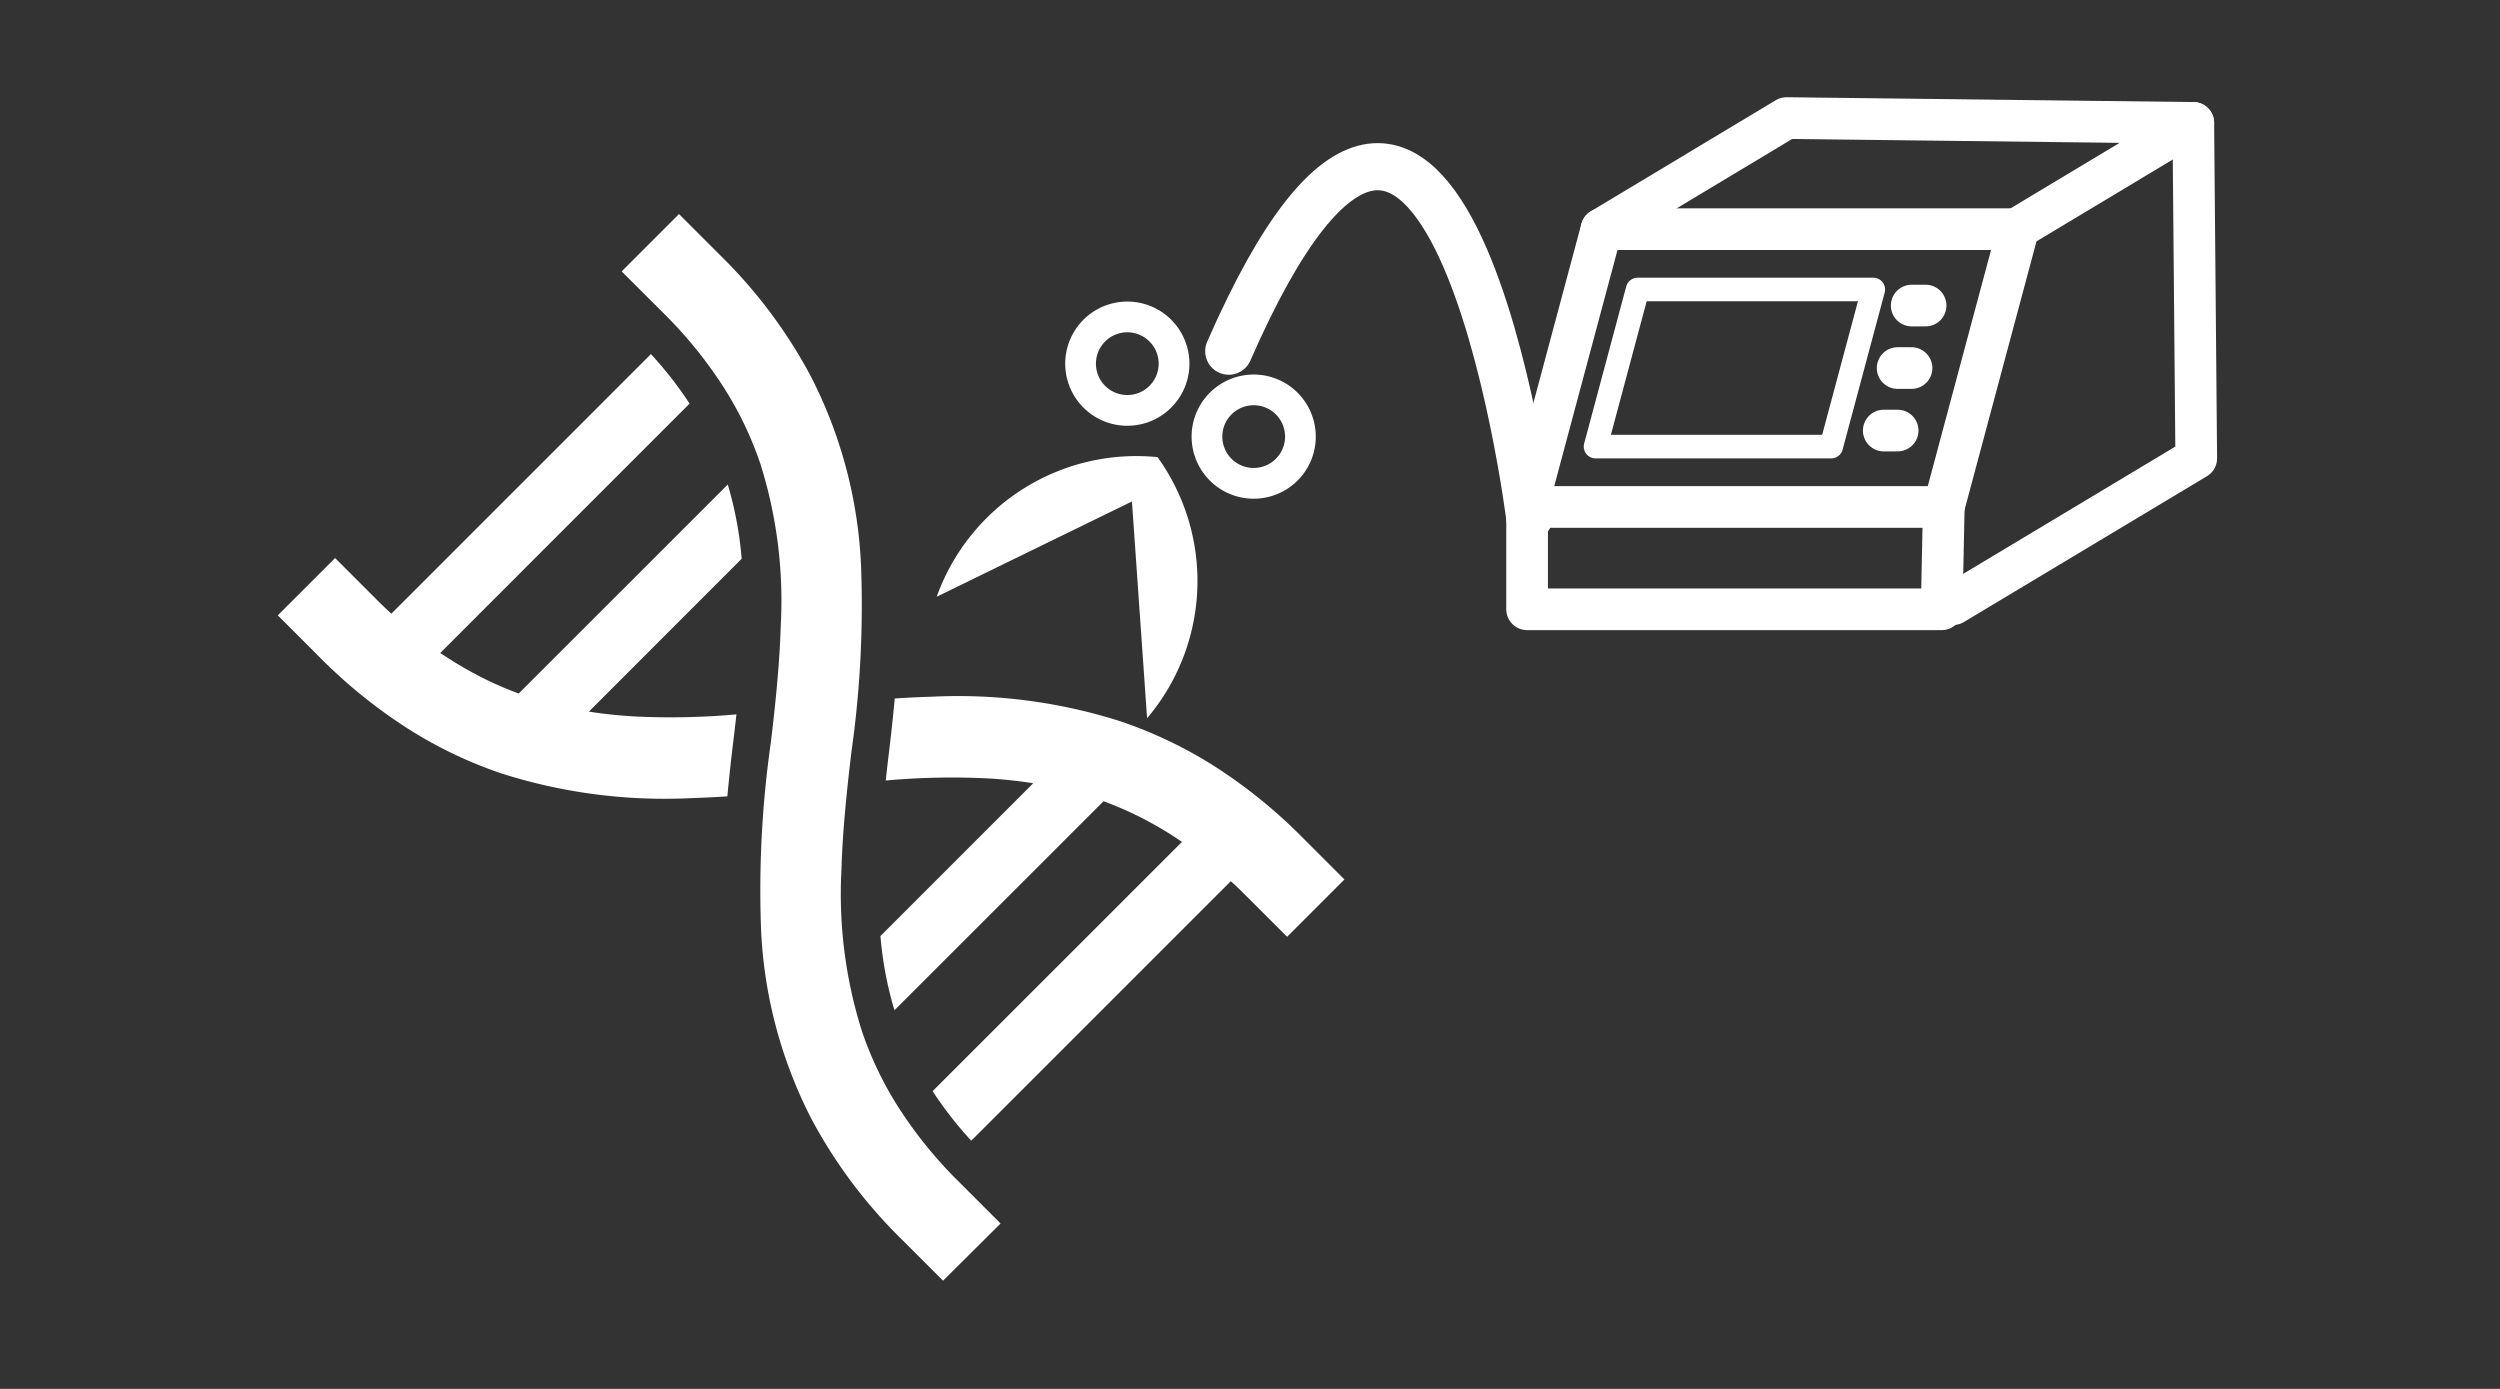 <svg xmlns="http://www.w3.org/2000/svg" xmlns:xlink="http://www.w3.org/1999/xlink" width="180" height="100" viewBox="0 0 180 100">
  <rect x="0" y="0" width="180" height="100" fill="#333333" stroke="none"/>
  <defs>
    <clipPath id="clip-path">
      <rect id="長方形_412" data-name="長方形 412" width="139.63" height="85.212" transform="translate(0 0)" fill="none"/>
    </clipPath>
  </defs>
  <g id="icon_geb" transform="translate(1182 -496)">
    <rect id="長方形_1110" data-name="長方形 1110" width="180" height="100" transform="translate(-1182 496)" fill="none"/>
    <g id="ゲノム編集" transform="translate(-1162 503)">
      <path id="パス_246" data-name="パス 246" d="M119.951,29.5h-30l5.359-20h30Z" fill="none" stroke="#fff" stroke-linejoin="round" stroke-width="3"/>
      <path id="パス_247" data-name="パス 247" d="M111.847,25.156H94.878l3.031-11.313h16.969Z" fill="none" stroke="#fff" stroke-linejoin="round" stroke-width="1.697"/>
      <line id="線_27" data-name="線 27" x2="1" transform="translate(117.643 15)" fill="none" stroke="#fff" stroke-linecap="round" stroke-linejoin="round" stroke-width="3"/>
      <line id="線_28" data-name="線 28" x2="1" transform="translate(116.63 19.5)" fill="none" stroke="#fff" stroke-linecap="round" stroke-linejoin="round" stroke-width="3"/>
      <line id="線_29" data-name="線 29" x2="1" transform="translate(115.63 24)" fill="none" stroke="#fff" stroke-linecap="round" stroke-linejoin="round" stroke-width="3"/>
      <g id="グループ_40" data-name="グループ 40">
        <g id="グループ_39" data-name="グループ 39" clip-path="url(#clip-path)">
          <path id="パス_248" data-name="パス 248" d="M95.31,9.5l13.32-8,29.287.348-13.32,8" fill="none" stroke="#fff" stroke-linecap="round" stroke-linejoin="round" stroke-width="3"/>
        </g>
      </g>
      <path id="パス_249" data-name="パス 249" d="M89.951,29.5v7.369H119.8l.151-7.369" fill="none" stroke="#fff" stroke-linecap="round" stroke-linejoin="round" stroke-width="3"/>
      <g id="グループ_42" data-name="グループ 42">
        <g id="グループ_41" data-name="グループ 41" clip-path="url(#clip-path)">
          <path id="パス_250" data-name="パス 250" d="M137.917,1.848,138.13,26l-17.5,10.5" fill="none" stroke="#fff" stroke-linecap="round" stroke-linejoin="round" stroke-width="3"/>
          <path id="パス_251" data-name="パス 251" d="M47.148,71.563,65.1,53.617a25.694,25.694,0,0,0-2.668-1.607,24.376,24.376,0,0,0-2.978-1.32L44.4,65.737a26.1,26.1,0,0,1-1.008-5.343l11-11c-1.035-.165-2.086-.276-3.156-.343a52.443,52.443,0,0,0-7.462.146q.094-.886.194-1.713c.162-1.334.32-2.739.454-4.195.883-.055,1.765-.1,2.648-.125a38.549,38.549,0,0,1,13.582,1.763A31.4,31.4,0,0,1,67.35,48.11,37.038,37.038,0,0,1,73.8,53.321l3,3-4.127,4.128-3-2.995q-.528-.53-1.054-1.01L49.931,75.13a27.086,27.086,0,0,1-2.783-3.567" fill="#fff"/>
          <path id="パス_252" data-name="パス 252" d="M36.218,37.969a32.775,32.775,0,0,0-1.464-11.551,25.245,25.245,0,0,0-2.594-5.443,31.221,31.221,0,0,0-4.4-5.44l-3-2.994,4.128-4.129,3,3a35.662,35.662,0,0,1,6.482,8.666A32.969,32.969,0,0,1,41.99,33.615,75.226,75.226,0,0,1,41.3,47.16c-.353,2.944-.639,5.775-.717,8.5a32.752,32.752,0,0,0,1.465,11.551,25.24,25.24,0,0,0,2.593,5.443,31.244,31.244,0,0,0,4.4,5.437l3,3L47.9,85.212l-3-3a35.7,35.7,0,0,1-6.484-8.665,32.979,32.979,0,0,1-3.616-13.542A75.333,75.333,0,0,1,35.5,46.463c.354-2.943.639-5.774.717-8.494" fill="#fff"/>
          <path id="パス_253" data-name="パス 253" d="M4.128,33.18l2.994,2.994c.353.353.7.69,1.054,1.011L26.867,18.494A27.353,27.353,0,0,1,29.65,22.06L11.7,40.011a27.259,27.259,0,0,0,2.67,1.6,24.5,24.5,0,0,0,2.979,1.321L32.4,27.886A26.257,26.257,0,0,1,33.4,33.23L22.4,44.236c1.035.166,2.088.273,3.159.341a52.642,52.642,0,0,0,7.466-.142c-.067.586-.13,1.156-.2,1.708-.162,1.335-.32,2.738-.455,4.194-.886.059-1.767.1-2.651.13A38.673,38.673,0,0,1,16.143,48.7a31,31,0,0,1-6.694-3.186A37.173,37.173,0,0,1,2.994,40.3L0,37.307Z" fill="#fff"/>
          <path id="パス_254" data-name="パス 254" d="M66.488,26.826a4.47,4.47,0,1,0-.683-2.106,4.478,4.478,0,0,0,.683,2.106m2.572-4.3a2.26,2.26,0,0,1,2.332-.048,2.264,2.264,0,0,1,.783.752,2.257,2.257,0,0,1,.049,2.332,2.266,2.266,0,0,1-.753.783,2.26,2.26,0,0,1-2.332.048,2.273,2.273,0,0,1-.783-.752,2.26,2.26,0,0,1-.048-2.332,2.273,2.273,0,0,1,.752-.783" fill="#fff"/>
          <path id="パス_255" data-name="パス 255" d="M56.705,19.467a4.471,4.471,0,1,0,.588-2.515,4.458,4.458,0,0,0-.588,2.515m3.254-2.193a2.262,2.262,0,0,1,2.333-.048,2.282,2.282,0,0,1,.783.752,2.26,2.26,0,0,1,.048,2.332,2.284,2.284,0,0,1-.752.784,2.268,2.268,0,0,1-2.333.048,2.288,2.288,0,0,1-.782-.752,2.262,2.262,0,0,1-.048-2.333,2.288,2.288,0,0,1,.751-.783" fill="#fff"/>
          <path id="パス_256" data-name="パス 256" d="M47.442,35.966,61.5,29.106l1.09,15.607a15.274,15.274,0,0,0,.753-18.8,15.275,15.275,0,0,0-15.9,10.051" fill="#fff"/>
          <path id="パス_257" data-name="パス 257" d="M90.13,30.185s-6.024-47.615-21.66-11.9" fill="none" stroke="#fff" stroke-linecap="round" stroke-miterlimit="10" stroke-width="3.393"/>
        </g>
      </g>
    </g>
  </g>
</svg>
